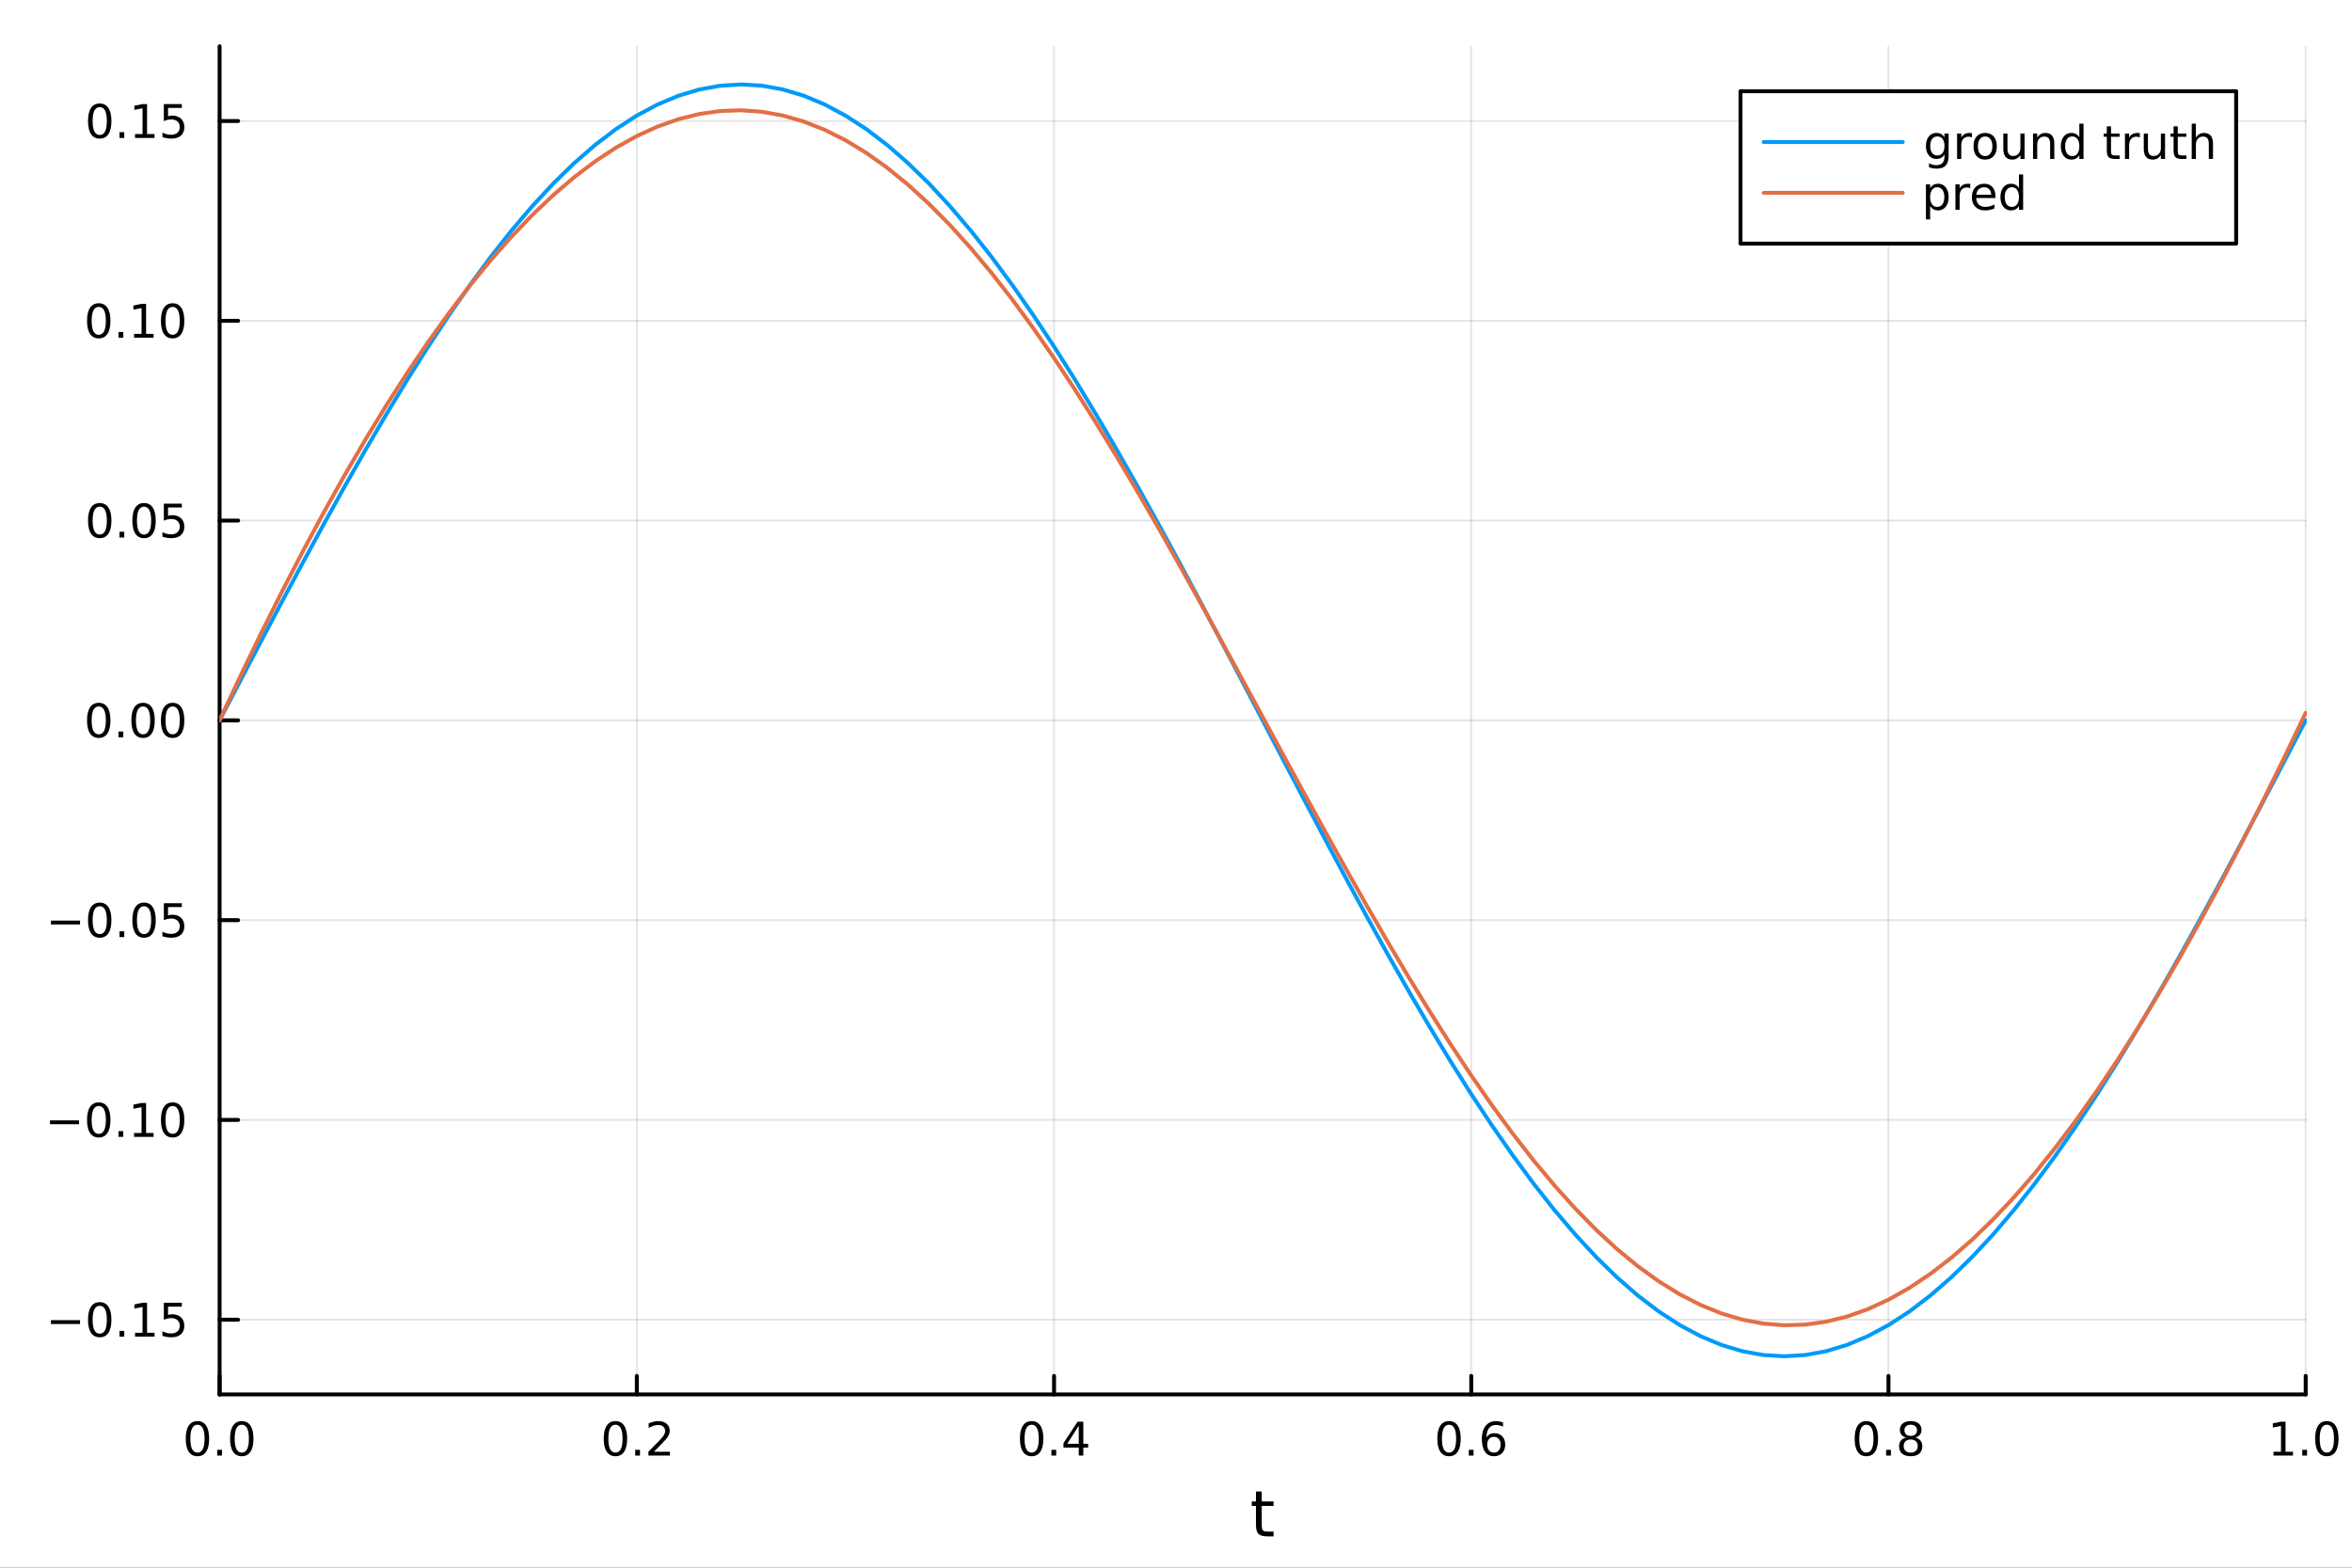 <?xml version="1.0" encoding="utf-8"?>
<svg xmlns="http://www.w3.org/2000/svg" xmlns:xlink="http://www.w3.org/1999/xlink" width="600" height="400" viewBox="0 0 2400 1600">
<rect x="0" y="0" width="2400" height="1600" fill="#333333" stroke="none"/>
<defs>
  <clipPath id="clip070">
    <rect x="0" y="0" width="2400" height="1600"/>
  </clipPath>
</defs>
<path clip-path="url(#clip070)" d="M0 1600 L2400 1600 L2400 0 L0 0  Z" fill="#ffffff" fill-rule="evenodd" fill-opacity="1"/>
<defs>
  <clipPath id="clip071">
    <rect x="480" y="0" width="1681" height="1600"/>
  </clipPath>
</defs>
<path clip-path="url(#clip070)" d="M224.098 1423.18 L2352.76 1423.18 L2352.76 47.244 L224.098 47.244  Z" fill="#ffffff" fill-rule="evenodd" fill-opacity="1"/>
<defs>
  <clipPath id="clip072">
    <rect x="224" y="47" width="2130" height="1377"/>
  </clipPath>
</defs>
<polyline clip-path="url(#clip072)" style="stroke:#000000; stroke-linecap:round; stroke-linejoin:round; stroke-width:2; stroke-opacity:0.1; fill:none" points="224.098,1423.18 224.098,47.244 "/>
<polyline clip-path="url(#clip072)" style="stroke:#000000; stroke-linecap:round; stroke-linejoin:round; stroke-width:2; stroke-opacity:0.1; fill:none" points="649.829,1423.18 649.829,47.244 "/>
<polyline clip-path="url(#clip072)" style="stroke:#000000; stroke-linecap:round; stroke-linejoin:round; stroke-width:2; stroke-opacity:0.1; fill:none" points="1075.56,1423.18 1075.56,47.244 "/>
<polyline clip-path="url(#clip072)" style="stroke:#000000; stroke-linecap:round; stroke-linejoin:round; stroke-width:2; stroke-opacity:0.1; fill:none" points="1501.29,1423.18 1501.29,47.244 "/>
<polyline clip-path="url(#clip072)" style="stroke:#000000; stroke-linecap:round; stroke-linejoin:round; stroke-width:2; stroke-opacity:0.1; fill:none" points="1927.02,1423.18 1927.02,47.244 "/>
<polyline clip-path="url(#clip072)" style="stroke:#000000; stroke-linecap:round; stroke-linejoin:round; stroke-width:2; stroke-opacity:0.1; fill:none" points="2352.76,1423.18 2352.76,47.244 "/>
<polyline clip-path="url(#clip072)" style="stroke:#000000; stroke-linecap:round; stroke-linejoin:round; stroke-width:2; stroke-opacity:0.1; fill:none" points="224.098,1346.91 2352.76,1346.91 "/>
<polyline clip-path="url(#clip072)" style="stroke:#000000; stroke-linecap:round; stroke-linejoin:round; stroke-width:2; stroke-opacity:0.1; fill:none" points="224.098,1143.01 2352.76,1143.01 "/>
<polyline clip-path="url(#clip072)" style="stroke:#000000; stroke-linecap:round; stroke-linejoin:round; stroke-width:2; stroke-opacity:0.1; fill:none" points="224.098,939.113 2352.76,939.113 "/>
<polyline clip-path="url(#clip072)" style="stroke:#000000; stroke-linecap:round; stroke-linejoin:round; stroke-width:2; stroke-opacity:0.1; fill:none" points="224.098,735.215 2352.76,735.215 "/>
<polyline clip-path="url(#clip072)" style="stroke:#000000; stroke-linecap:round; stroke-linejoin:round; stroke-width:2; stroke-opacity:0.1; fill:none" points="224.098,531.317 2352.76,531.317 "/>
<polyline clip-path="url(#clip072)" style="stroke:#000000; stroke-linecap:round; stroke-linejoin:round; stroke-width:2; stroke-opacity:0.1; fill:none" points="224.098,327.419 2352.76,327.419 "/>
<polyline clip-path="url(#clip072)" style="stroke:#000000; stroke-linecap:round; stroke-linejoin:round; stroke-width:2; stroke-opacity:0.1; fill:none" points="224.098,123.52 2352.76,123.52 "/>
<polyline clip-path="url(#clip070)" style="stroke:#000000; stroke-linecap:round; stroke-linejoin:round; stroke-width:4; stroke-opacity:1; fill:none" points="224.098,1423.18 2352.76,1423.18 "/>
<polyline clip-path="url(#clip070)" style="stroke:#000000; stroke-linecap:round; stroke-linejoin:round; stroke-width:4; stroke-opacity:1; fill:none" points="224.098,1423.18 224.098,1404.28 "/>
<polyline clip-path="url(#clip070)" style="stroke:#000000; stroke-linecap:round; stroke-linejoin:round; stroke-width:4; stroke-opacity:1; fill:none" points="649.829,1423.18 649.829,1404.28 "/>
<polyline clip-path="url(#clip070)" style="stroke:#000000; stroke-linecap:round; stroke-linejoin:round; stroke-width:4; stroke-opacity:1; fill:none" points="1075.56,1423.18 1075.56,1404.28 "/>
<polyline clip-path="url(#clip070)" style="stroke:#000000; stroke-linecap:round; stroke-linejoin:round; stroke-width:4; stroke-opacity:1; fill:none" points="1501.29,1423.18 1501.29,1404.28 "/>
<polyline clip-path="url(#clip070)" style="stroke:#000000; stroke-linecap:round; stroke-linejoin:round; stroke-width:4; stroke-opacity:1; fill:none" points="1927.02,1423.18 1927.02,1404.28 "/>
<polyline clip-path="url(#clip070)" style="stroke:#000000; stroke-linecap:round; stroke-linejoin:round; stroke-width:4; stroke-opacity:1; fill:none" points="2352.76,1423.18 2352.76,1404.28 "/>
<path clip-path="url(#clip070)" d="M201.482 1454.1 Q197.871 1454.1 196.042 1457.66 Q194.237 1461.2 194.237 1468.33 Q194.237 1475.44 196.042 1479.01 Q197.871 1482.55 201.482 1482.55 Q205.116 1482.55 206.922 1479.01 Q208.751 1475.44 208.751 1468.33 Q208.751 1461.2 206.922 1457.66 Q205.116 1454.1 201.482 1454.1 M201.482 1450.39 Q207.292 1450.39 210.348 1455 Q213.427 1459.58 213.427 1468.33 Q213.427 1477.06 210.348 1481.67 Q207.292 1486.25 201.482 1486.25 Q195.672 1486.25 192.593 1481.67 Q189.538 1477.06 189.538 1468.33 Q189.538 1459.58 192.593 1455 Q195.672 1450.39 201.482 1450.39 Z" fill="#000000" fill-rule="nonzero" fill-opacity="1" /><path clip-path="url(#clip070)" d="M221.644 1479.7 L226.528 1479.7 L226.528 1485.58 L221.644 1485.58 L221.644 1479.7 Z" fill="#000000" fill-rule="nonzero" fill-opacity="1" /><path clip-path="url(#clip070)" d="M246.713 1454.1 Q243.102 1454.1 241.274 1457.66 Q239.468 1461.2 239.468 1468.33 Q239.468 1475.44 241.274 1479.01 Q243.102 1482.55 246.713 1482.55 Q250.348 1482.55 252.153 1479.01 Q253.982 1475.44 253.982 1468.33 Q253.982 1461.2 252.153 1457.66 Q250.348 1454.1 246.713 1454.1 M246.713 1450.39 Q252.524 1450.39 255.579 1455 Q258.658 1459.58 258.658 1468.33 Q258.658 1477.06 255.579 1481.67 Q252.524 1486.25 246.713 1486.25 Q240.903 1486.25 237.825 1481.67 Q234.769 1477.06 234.769 1468.33 Q234.769 1459.58 237.825 1455 Q240.903 1450.39 246.713 1450.39 Z" fill="#000000" fill-rule="nonzero" fill-opacity="1" /><path clip-path="url(#clip070)" d="M628.012 1454.1 Q624.401 1454.1 622.573 1457.66 Q620.767 1461.2 620.767 1468.33 Q620.767 1475.44 622.573 1479.01 Q624.401 1482.55 628.012 1482.55 Q631.647 1482.55 633.452 1479.01 Q635.281 1475.44 635.281 1468.33 Q635.281 1461.2 633.452 1457.66 Q631.647 1454.1 628.012 1454.1 M628.012 1450.39 Q633.823 1450.39 636.878 1455 Q639.957 1459.58 639.957 1468.33 Q639.957 1477.06 636.878 1481.67 Q633.823 1486.25 628.012 1486.25 Q622.202 1486.25 619.124 1481.67 Q616.068 1477.06 616.068 1468.33 Q616.068 1459.58 619.124 1455 Q622.202 1450.39 628.012 1450.39 Z" fill="#000000" fill-rule="nonzero" fill-opacity="1" /><path clip-path="url(#clip070)" d="M648.174 1479.7 L653.059 1479.7 L653.059 1485.58 L648.174 1485.58 L648.174 1479.7 Z" fill="#000000" fill-rule="nonzero" fill-opacity="1" /><path clip-path="url(#clip070)" d="M667.272 1481.64 L683.591 1481.64 L683.591 1485.58 L661.647 1485.58 L661.647 1481.64 Q664.309 1478.89 668.892 1474.26 Q673.498 1469.61 674.679 1468.27 Q676.924 1465.74 677.804 1464.01 Q678.707 1462.25 678.707 1460.56 Q678.707 1457.8 676.762 1456.07 Q674.841 1454.33 671.739 1454.33 Q669.54 1454.33 667.086 1455.09 Q664.656 1455.86 661.878 1457.41 L661.878 1452.69 Q664.702 1451.55 667.156 1450.97 Q669.609 1450.39 671.646 1450.39 Q677.017 1450.39 680.211 1453.08 Q683.406 1455.77 683.406 1460.26 Q683.406 1462.39 682.596 1464.31 Q681.808 1466.2 679.702 1468.8 Q679.123 1469.47 676.021 1472.69 Q672.92 1475.88 667.272 1481.64 Z" fill="#000000" fill-rule="nonzero" fill-opacity="1" /><path clip-path="url(#clip070)" d="M1052.7 1454.1 Q1049.09 1454.1 1047.26 1457.66 Q1045.46 1461.2 1045.46 1468.33 Q1045.46 1475.44 1047.26 1479.01 Q1049.09 1482.55 1052.7 1482.55 Q1056.34 1482.55 1058.14 1479.01 Q1059.97 1475.44 1059.97 1468.33 Q1059.97 1461.2 1058.14 1457.66 Q1056.34 1454.1 1052.7 1454.1 M1052.7 1450.39 Q1058.51 1450.39 1061.57 1455 Q1064.65 1459.58 1064.65 1468.33 Q1064.65 1477.06 1061.57 1481.67 Q1058.51 1486.25 1052.7 1486.25 Q1046.89 1486.25 1043.81 1481.67 Q1040.76 1477.06 1040.76 1468.33 Q1040.76 1459.58 1043.81 1455 Q1046.89 1450.39 1052.7 1450.39 Z" fill="#000000" fill-rule="nonzero" fill-opacity="1" /><path clip-path="url(#clip070)" d="M1072.86 1479.7 L1077.75 1479.7 L1077.75 1485.58 L1072.86 1485.58 L1072.86 1479.7 Z" fill="#000000" fill-rule="nonzero" fill-opacity="1" /><path clip-path="url(#clip070)" d="M1100.78 1455.09 L1088.98 1473.54 L1100.78 1473.54 L1100.78 1455.09 M1099.55 1451.02 L1105.43 1451.02 L1105.43 1473.54 L1110.36 1473.54 L1110.36 1477.43 L1105.43 1477.43 L1105.43 1485.58 L1100.78 1485.58 L1100.78 1477.43 L1085.18 1477.43 L1085.18 1472.92 L1099.55 1451.02 Z" fill="#000000" fill-rule="nonzero" fill-opacity="1" /><path clip-path="url(#clip070)" d="M1478.6 1454.1 Q1474.98 1454.1 1473.16 1457.66 Q1471.35 1461.2 1471.35 1468.33 Q1471.35 1475.44 1473.16 1479.01 Q1474.98 1482.55 1478.6 1482.55 Q1482.23 1482.55 1484.04 1479.01 Q1485.86 1475.44 1485.86 1468.33 Q1485.86 1461.2 1484.04 1457.66 Q1482.23 1454.1 1478.6 1454.1 M1478.6 1450.39 Q1484.41 1450.39 1487.46 1455 Q1490.54 1459.58 1490.54 1468.33 Q1490.54 1477.06 1487.46 1481.67 Q1484.41 1486.25 1478.6 1486.25 Q1472.79 1486.25 1469.71 1481.67 Q1466.65 1477.06 1466.65 1468.33 Q1466.65 1459.58 1469.71 1455 Q1472.79 1450.39 1478.6 1450.39 Z" fill="#000000" fill-rule="nonzero" fill-opacity="1" /><path clip-path="url(#clip070)" d="M1498.76 1479.7 L1503.64 1479.7 L1503.64 1485.58 L1498.76 1485.58 L1498.76 1479.7 Z" fill="#000000" fill-rule="nonzero" fill-opacity="1" /><path clip-path="url(#clip070)" d="M1524.41 1466.44 Q1521.26 1466.44 1519.41 1468.59 Q1517.58 1470.74 1517.58 1474.49 Q1517.58 1478.22 1519.41 1480.39 Q1521.26 1482.55 1524.41 1482.55 Q1527.55 1482.55 1529.38 1480.39 Q1531.23 1478.22 1531.23 1474.49 Q1531.23 1470.74 1529.38 1468.59 Q1527.55 1466.44 1524.41 1466.44 M1533.69 1451.78 L1533.69 1456.04 Q1531.93 1455.21 1530.12 1454.77 Q1528.34 1454.33 1526.58 1454.33 Q1521.95 1454.33 1519.5 1457.45 Q1517.07 1460.58 1516.72 1466.9 Q1518.09 1464.89 1520.15 1463.82 Q1522.21 1462.73 1524.68 1462.73 Q1529.89 1462.73 1532.9 1465.9 Q1535.93 1469.05 1535.93 1474.49 Q1535.93 1479.82 1532.79 1483.03 Q1529.64 1486.25 1524.41 1486.25 Q1518.41 1486.25 1515.24 1481.67 Q1512.07 1477.06 1512.07 1468.33 Q1512.07 1460.14 1515.96 1455.28 Q1519.85 1450.39 1526.4 1450.39 Q1528.16 1450.39 1529.94 1450.74 Q1531.74 1451.09 1533.69 1451.78 Z" fill="#000000" fill-rule="nonzero" fill-opacity="1" /><path clip-path="url(#clip070)" d="M1904.45 1454.1 Q1900.84 1454.1 1899.02 1457.66 Q1897.21 1461.2 1897.21 1468.33 Q1897.21 1475.44 1899.02 1479.01 Q1900.84 1482.55 1904.45 1482.55 Q1908.09 1482.55 1909.89 1479.01 Q1911.72 1475.44 1911.72 1468.33 Q1911.72 1461.2 1909.89 1457.66 Q1908.09 1454.1 1904.45 1454.1 M1904.45 1450.39 Q1910.27 1450.39 1913.32 1455 Q1916.4 1459.58 1916.4 1468.33 Q1916.4 1477.06 1913.32 1481.67 Q1910.27 1486.25 1904.45 1486.25 Q1898.64 1486.25 1895.57 1481.67 Q1892.51 1477.06 1892.51 1468.33 Q1892.51 1459.58 1895.57 1455 Q1898.64 1450.39 1904.45 1450.39 Z" fill="#000000" fill-rule="nonzero" fill-opacity="1" /><path clip-path="url(#clip070)" d="M1924.62 1479.7 L1929.5 1479.7 L1929.5 1485.58 L1924.62 1485.58 L1924.62 1479.7 Z" fill="#000000" fill-rule="nonzero" fill-opacity="1" /><path clip-path="url(#clip070)" d="M1949.69 1469.17 Q1946.35 1469.17 1944.43 1470.95 Q1942.53 1472.73 1942.53 1475.86 Q1942.53 1478.98 1944.43 1480.77 Q1946.35 1482.55 1949.69 1482.55 Q1953.02 1482.55 1954.94 1480.77 Q1956.86 1478.96 1956.86 1475.86 Q1956.86 1472.73 1954.94 1470.95 Q1953.04 1469.17 1949.69 1469.17 M1945.01 1467.18 Q1942 1466.44 1940.31 1464.38 Q1938.64 1462.32 1938.64 1459.35 Q1938.64 1455.21 1941.58 1452.8 Q1944.55 1450.39 1949.69 1450.39 Q1954.85 1450.39 1957.79 1452.8 Q1960.73 1455.21 1960.73 1459.35 Q1960.73 1462.32 1959.04 1464.38 Q1957.37 1466.44 1954.39 1467.18 Q1957.76 1467.96 1959.64 1470.26 Q1961.54 1472.55 1961.54 1475.86 Q1961.54 1480.88 1958.46 1483.57 Q1955.4 1486.25 1949.69 1486.25 Q1943.97 1486.25 1940.89 1483.57 Q1937.83 1480.88 1937.83 1475.86 Q1937.83 1472.55 1939.73 1470.26 Q1941.63 1467.96 1945.01 1467.18 M1943.3 1459.79 Q1943.3 1462.48 1944.96 1463.98 Q1946.65 1465.49 1949.69 1465.49 Q1952.7 1465.49 1954.39 1463.98 Q1956.1 1462.48 1956.1 1459.79 Q1956.1 1457.11 1954.39 1455.6 Q1952.7 1454.1 1949.69 1454.1 Q1946.65 1454.1 1944.96 1455.6 Q1943.3 1457.11 1943.3 1459.79 Z" fill="#000000" fill-rule="nonzero" fill-opacity="1" /><path clip-path="url(#clip070)" d="M2319.91 1481.64 L2327.55 1481.64 L2327.55 1455.28 L2319.24 1456.95 L2319.24 1452.69 L2327.5 1451.02 L2332.18 1451.02 L2332.18 1481.64 L2339.82 1481.64 L2339.82 1485.58 L2319.91 1485.58 L2319.91 1481.64 Z" fill="#000000" fill-rule="nonzero" fill-opacity="1" /><path clip-path="url(#clip070)" d="M2349.26 1479.7 L2354.14 1479.7 L2354.14 1485.58 L2349.26 1485.58 L2349.26 1479.7 Z" fill="#000000" fill-rule="nonzero" fill-opacity="1" /><path clip-path="url(#clip070)" d="M2374.33 1454.1 Q2370.72 1454.1 2368.89 1457.66 Q2367.08 1461.2 2367.08 1468.33 Q2367.08 1475.44 2368.89 1479.01 Q2370.72 1482.55 2374.33 1482.55 Q2377.96 1482.55 2379.77 1479.01 Q2381.6 1475.44 2381.6 1468.33 Q2381.6 1461.2 2379.77 1457.66 Q2377.96 1454.1 2374.33 1454.1 M2374.33 1450.39 Q2380.14 1450.39 2383.2 1455 Q2386.27 1459.58 2386.27 1468.33 Q2386.27 1477.06 2383.2 1481.67 Q2380.14 1486.25 2374.33 1486.25 Q2368.52 1486.25 2365.44 1481.67 Q2362.39 1477.06 2362.39 1468.33 Q2362.39 1459.58 2365.44 1455 Q2368.52 1450.39 2374.33 1450.39 Z" fill="#000000" fill-rule="nonzero" fill-opacity="1" /><path clip-path="url(#clip070)" d="M1287.49 1522.27 L1287.49 1532.4 L1299.55 1532.4 L1299.55 1536.95 L1287.49 1536.95 L1287.49 1556.3 Q1287.49 1560.66 1288.67 1561.9 Q1289.88 1563.14 1293.54 1563.14 L1299.55 1563.14 L1299.55 1568.04 L1293.54 1568.04 Q1286.76 1568.04 1284.18 1565.53 Q1281.6 1562.98 1281.6 1556.3 L1281.6 1536.95 L1277.3 1536.95 L1277.3 1532.4 L1281.6 1532.4 L1281.6 1522.27 L1287.49 1522.27 Z" fill="#000000" fill-rule="nonzero" fill-opacity="1" /><polyline clip-path="url(#clip070)" style="stroke:#000000; stroke-linecap:round; stroke-linejoin:round; stroke-width:4; stroke-opacity:1; fill:none" points="224.098,1423.18 224.098,47.244 "/>
<polyline clip-path="url(#clip070)" style="stroke:#000000; stroke-linecap:round; stroke-linejoin:round; stroke-width:4; stroke-opacity:1; fill:none" points="224.098,1346.91 242.996,1346.91 "/>
<polyline clip-path="url(#clip070)" style="stroke:#000000; stroke-linecap:round; stroke-linejoin:round; stroke-width:4; stroke-opacity:1; fill:none" points="224.098,1143.01 242.996,1143.01 "/>
<polyline clip-path="url(#clip070)" style="stroke:#000000; stroke-linecap:round; stroke-linejoin:round; stroke-width:4; stroke-opacity:1; fill:none" points="224.098,939.113 242.996,939.113 "/>
<polyline clip-path="url(#clip070)" style="stroke:#000000; stroke-linecap:round; stroke-linejoin:round; stroke-width:4; stroke-opacity:1; fill:none" points="224.098,735.215 242.996,735.215 "/>
<polyline clip-path="url(#clip070)" style="stroke:#000000; stroke-linecap:round; stroke-linejoin:round; stroke-width:4; stroke-opacity:1; fill:none" points="224.098,531.317 242.996,531.317 "/>
<polyline clip-path="url(#clip070)" style="stroke:#000000; stroke-linecap:round; stroke-linejoin:round; stroke-width:4; stroke-opacity:1; fill:none" points="224.098,327.419 242.996,327.419 "/>
<polyline clip-path="url(#clip070)" style="stroke:#000000; stroke-linecap:round; stroke-linejoin:round; stroke-width:4; stroke-opacity:1; fill:none" points="224.098,123.52 242.996,123.52 "/>
<path clip-path="url(#clip070)" d="M51.987 1347.36 L81.663 1347.36 L81.663 1351.3 L51.987 1351.3 L51.987 1347.36 Z" fill="#000000" fill-rule="nonzero" fill-opacity="1" /><path clip-path="url(#clip070)" d="M101.756 1332.71 Q98.145 1332.71 96.316 1336.27 Q94.51 1339.81 94.51 1346.94 Q94.51 1354.05 96.316 1357.62 Q98.145 1361.16 101.756 1361.16 Q105.39 1361.16 107.196 1357.62 Q109.024 1354.05 109.024 1346.94 Q109.024 1339.81 107.196 1336.27 Q105.39 1332.71 101.756 1332.71 M101.756 1329 Q107.566 1329 110.621 1333.61 Q113.7 1338.19 113.7 1346.94 Q113.7 1355.67 110.621 1360.28 Q107.566 1364.86 101.756 1364.86 Q95.946 1364.86 92.867 1360.28 Q89.811 1355.67 89.811 1346.94 Q89.811 1338.19 92.867 1333.61 Q95.946 1329 101.756 1329 Z" fill="#000000" fill-rule="nonzero" fill-opacity="1" /><path clip-path="url(#clip070)" d="M121.918 1358.31 L126.802 1358.31 L126.802 1364.19 L121.918 1364.19 L121.918 1358.31 Z" fill="#000000" fill-rule="nonzero" fill-opacity="1" /><path clip-path="url(#clip070)" d="M137.797 1360.25 L145.436 1360.25 L145.436 1333.89 L137.126 1335.56 L137.126 1331.3 L145.39 1329.63 L150.066 1329.63 L150.066 1360.25 L157.705 1360.25 L157.705 1364.19 L137.797 1364.19 L137.797 1360.25 Z" fill="#000000" fill-rule="nonzero" fill-opacity="1" /><path clip-path="url(#clip070)" d="M167.195 1329.63 L185.552 1329.63 L185.552 1333.56 L171.478 1333.56 L171.478 1342.04 Q172.496 1341.69 173.515 1341.53 Q174.533 1341.34 175.552 1341.34 Q181.339 1341.34 184.718 1344.51 Q188.098 1347.69 188.098 1353.1 Q188.098 1358.68 184.626 1361.78 Q181.153 1364.86 174.834 1364.86 Q172.658 1364.86 170.39 1364.49 Q168.144 1364.12 165.737 1363.38 L165.737 1358.68 Q167.82 1359.81 170.042 1360.37 Q172.265 1360.93 174.741 1360.93 Q178.746 1360.93 181.084 1358.82 Q183.422 1356.71 183.422 1353.1 Q183.422 1349.49 181.084 1347.38 Q178.746 1345.28 174.741 1345.28 Q172.866 1345.28 170.991 1345.69 Q169.14 1346.11 167.195 1346.99 L167.195 1329.63 Z" fill="#000000" fill-rule="nonzero" fill-opacity="1" /><path clip-path="url(#clip070)" d="M50.992 1143.46 L80.668 1143.46 L80.668 1147.4 L50.992 1147.4 L50.992 1143.46 Z" fill="#000000" fill-rule="nonzero" fill-opacity="1" /><path clip-path="url(#clip070)" d="M100.76 1128.81 Q97.149 1128.81 95.321 1132.37 Q93.515 1135.92 93.515 1143.05 Q93.515 1150.15 95.321 1153.72 Q97.149 1157.26 100.76 1157.26 Q104.395 1157.26 106.2 1153.72 Q108.029 1150.15 108.029 1143.05 Q108.029 1135.92 106.2 1132.37 Q104.395 1128.81 100.76 1128.81 M100.76 1125.11 Q106.571 1125.11 109.626 1129.71 Q112.705 1134.3 112.705 1143.05 Q112.705 1151.77 109.626 1156.38 Q106.571 1160.96 100.76 1160.96 Q94.95 1160.96 91.871 1156.38 Q88.816 1151.77 88.816 1143.05 Q88.816 1134.3 91.871 1129.71 Q94.95 1125.11 100.76 1125.11 Z" fill="#000000" fill-rule="nonzero" fill-opacity="1" /><path clip-path="url(#clip070)" d="M120.922 1154.41 L125.807 1154.41 L125.807 1160.29 L120.922 1160.29 L120.922 1154.41 Z" fill="#000000" fill-rule="nonzero" fill-opacity="1" /><path clip-path="url(#clip070)" d="M136.802 1156.36 L144.441 1156.36 L144.441 1129.99 L136.131 1131.66 L136.131 1127.4 L144.394 1125.73 L149.07 1125.73 L149.07 1156.36 L156.709 1156.36 L156.709 1160.29 L136.802 1160.29 L136.802 1156.36 Z" fill="#000000" fill-rule="nonzero" fill-opacity="1" /><path clip-path="url(#clip070)" d="M176.153 1128.81 Q172.542 1128.81 170.714 1132.37 Q168.908 1135.92 168.908 1143.05 Q168.908 1150.15 170.714 1153.72 Q172.542 1157.26 176.153 1157.26 Q179.788 1157.26 181.593 1153.72 Q183.422 1150.15 183.422 1143.05 Q183.422 1135.92 181.593 1132.37 Q179.788 1128.81 176.153 1128.81 M176.153 1125.11 Q181.964 1125.11 185.019 1129.71 Q188.098 1134.3 188.098 1143.05 Q188.098 1151.77 185.019 1156.38 Q181.964 1160.96 176.153 1160.96 Q170.343 1160.96 167.265 1156.38 Q164.209 1151.77 164.209 1143.05 Q164.209 1134.3 167.265 1129.71 Q170.343 1125.11 176.153 1125.11 Z" fill="#000000" fill-rule="nonzero" fill-opacity="1" /><path clip-path="url(#clip070)" d="M51.987 939.565 L81.663 939.565 L81.663 943.5 L51.987 943.5 L51.987 939.565 Z" fill="#000000" fill-rule="nonzero" fill-opacity="1" /><path clip-path="url(#clip070)" d="M101.756 924.912 Q98.145 924.912 96.316 928.477 Q94.51 932.018 94.51 939.148 Q94.51 946.254 96.316 949.819 Q98.145 953.361 101.756 953.361 Q105.39 953.361 107.196 949.819 Q109.024 946.254 109.024 939.148 Q109.024 932.018 107.196 928.477 Q105.39 924.912 101.756 924.912 M101.756 921.208 Q107.566 921.208 110.621 925.815 Q113.7 930.398 113.7 939.148 Q113.7 947.875 110.621 952.481 Q107.566 957.065 101.756 957.065 Q95.946 957.065 92.867 952.481 Q89.811 947.875 89.811 939.148 Q89.811 930.398 92.867 925.815 Q95.946 921.208 101.756 921.208 Z" fill="#000000" fill-rule="nonzero" fill-opacity="1" /><path clip-path="url(#clip070)" d="M121.918 950.514 L126.802 950.514 L126.802 956.393 L121.918 956.393 L121.918 950.514 Z" fill="#000000" fill-rule="nonzero" fill-opacity="1" /><path clip-path="url(#clip070)" d="M146.987 924.912 Q143.376 924.912 141.547 928.477 Q139.742 932.018 139.742 939.148 Q139.742 946.254 141.547 949.819 Q143.376 953.361 146.987 953.361 Q150.621 953.361 152.427 949.819 Q154.255 946.254 154.255 939.148 Q154.255 932.018 152.427 928.477 Q150.621 924.912 146.987 924.912 M146.987 921.208 Q152.797 921.208 155.853 925.815 Q158.931 930.398 158.931 939.148 Q158.931 947.875 155.853 952.481 Q152.797 957.065 146.987 957.065 Q141.177 957.065 138.098 952.481 Q135.043 947.875 135.043 939.148 Q135.043 930.398 138.098 925.815 Q141.177 921.208 146.987 921.208 Z" fill="#000000" fill-rule="nonzero" fill-opacity="1" /><path clip-path="url(#clip070)" d="M167.195 921.833 L185.552 921.833 L185.552 925.768 L171.478 925.768 L171.478 934.241 Q172.496 933.893 173.515 933.731 Q174.533 933.546 175.552 933.546 Q181.339 933.546 184.718 936.717 Q188.098 939.889 188.098 945.305 Q188.098 950.884 184.626 953.986 Q181.153 957.065 174.834 957.065 Q172.658 957.065 170.39 956.694 Q168.144 956.324 165.737 955.583 L165.737 950.884 Q167.82 952.018 170.042 952.574 Q172.265 953.129 174.741 953.129 Q178.746 953.129 181.084 951.023 Q183.422 948.916 183.422 945.305 Q183.422 941.694 181.084 939.588 Q178.746 937.481 174.741 937.481 Q172.866 937.481 170.991 937.898 Q169.14 938.315 167.195 939.194 L167.195 921.833 Z" fill="#000000" fill-rule="nonzero" fill-opacity="1" /><path clip-path="url(#clip070)" d="M100.76 721.014 Q97.149 721.014 95.321 724.578 Q93.515 728.12 93.515 735.25 Q93.515 742.356 95.321 745.921 Q97.149 749.463 100.76 749.463 Q104.395 749.463 106.2 745.921 Q108.029 742.356 108.029 735.25 Q108.029 728.12 106.2 724.578 Q104.395 721.014 100.76 721.014 M100.76 717.31 Q106.571 717.31 109.626 721.916 Q112.705 726.5 112.705 735.25 Q112.705 743.977 109.626 748.583 Q106.571 753.166 100.76 753.166 Q94.95 753.166 91.871 748.583 Q88.816 743.977 88.816 735.25 Q88.816 726.5 91.871 721.916 Q94.95 717.31 100.76 717.31 Z" fill="#000000" fill-rule="nonzero" fill-opacity="1" /><path clip-path="url(#clip070)" d="M120.922 746.615 L125.807 746.615 L125.807 752.495 L120.922 752.495 L120.922 746.615 Z" fill="#000000" fill-rule="nonzero" fill-opacity="1" /><path clip-path="url(#clip070)" d="M145.992 721.014 Q142.381 721.014 140.552 724.578 Q138.746 728.12 138.746 735.25 Q138.746 742.356 140.552 745.921 Q142.381 749.463 145.992 749.463 Q149.626 749.463 151.431 745.921 Q153.26 742.356 153.26 735.25 Q153.26 728.12 151.431 724.578 Q149.626 721.014 145.992 721.014 M145.992 717.31 Q151.802 717.31 154.857 721.916 Q157.936 726.5 157.936 735.25 Q157.936 743.977 154.857 748.583 Q151.802 753.166 145.992 753.166 Q140.181 753.166 137.103 748.583 Q134.047 743.977 134.047 735.25 Q134.047 726.5 137.103 721.916 Q140.181 717.31 145.992 717.31 Z" fill="#000000" fill-rule="nonzero" fill-opacity="1" /><path clip-path="url(#clip070)" d="M176.153 721.014 Q172.542 721.014 170.714 724.578 Q168.908 728.12 168.908 735.25 Q168.908 742.356 170.714 745.921 Q172.542 749.463 176.153 749.463 Q179.788 749.463 181.593 745.921 Q183.422 742.356 183.422 735.25 Q183.422 728.12 181.593 724.578 Q179.788 721.014 176.153 721.014 M176.153 717.31 Q181.964 717.31 185.019 721.916 Q188.098 726.5 188.098 735.25 Q188.098 743.977 185.019 748.583 Q181.964 753.166 176.153 753.166 Q170.343 753.166 167.265 748.583 Q164.209 743.977 164.209 735.25 Q164.209 726.5 167.265 721.916 Q170.343 717.31 176.153 717.31 Z" fill="#000000" fill-rule="nonzero" fill-opacity="1" /><path clip-path="url(#clip070)" d="M101.756 517.115 Q98.145 517.115 96.316 520.68 Q94.51 524.222 94.51 531.352 Q94.51 538.458 96.316 542.023 Q98.145 545.564 101.756 545.564 Q105.39 545.564 107.196 542.023 Q109.024 538.458 109.024 531.352 Q109.024 524.222 107.196 520.68 Q105.39 517.115 101.756 517.115 M101.756 513.412 Q107.566 513.412 110.621 518.018 Q113.7 522.602 113.7 531.352 Q113.7 540.078 110.621 544.685 Q107.566 549.268 101.756 549.268 Q95.946 549.268 92.867 544.685 Q89.811 540.078 89.811 531.352 Q89.811 522.602 92.867 518.018 Q95.946 513.412 101.756 513.412 Z" fill="#000000" fill-rule="nonzero" fill-opacity="1" /><path clip-path="url(#clip070)" d="M121.918 542.717 L126.802 542.717 L126.802 548.597 L121.918 548.597 L121.918 542.717 Z" fill="#000000" fill-rule="nonzero" fill-opacity="1" /><path clip-path="url(#clip070)" d="M146.987 517.115 Q143.376 517.115 141.547 520.68 Q139.742 524.222 139.742 531.352 Q139.742 538.458 141.547 542.023 Q143.376 545.564 146.987 545.564 Q150.621 545.564 152.427 542.023 Q154.255 538.458 154.255 531.352 Q154.255 524.222 152.427 520.68 Q150.621 517.115 146.987 517.115 M146.987 513.412 Q152.797 513.412 155.853 518.018 Q158.931 522.602 158.931 531.352 Q158.931 540.078 155.853 544.685 Q152.797 549.268 146.987 549.268 Q141.177 549.268 138.098 544.685 Q135.043 540.078 135.043 531.352 Q135.043 522.602 138.098 518.018 Q141.177 513.412 146.987 513.412 Z" fill="#000000" fill-rule="nonzero" fill-opacity="1" /><path clip-path="url(#clip070)" d="M167.195 514.037 L185.552 514.037 L185.552 517.972 L171.478 517.972 L171.478 526.444 Q172.496 526.097 173.515 525.935 Q174.533 525.75 175.552 525.75 Q181.339 525.75 184.718 528.921 Q188.098 532.092 188.098 537.509 Q188.098 543.088 184.626 546.189 Q181.153 549.268 174.834 549.268 Q172.658 549.268 170.39 548.898 Q168.144 548.527 165.737 547.787 L165.737 543.088 Q167.82 544.222 170.042 544.777 Q172.265 545.333 174.741 545.333 Q178.746 545.333 181.084 543.226 Q183.422 541.12 183.422 537.509 Q183.422 533.898 181.084 531.791 Q178.746 529.685 174.741 529.685 Q172.866 529.685 170.991 530.102 Q169.14 530.518 167.195 531.398 L167.195 514.037 Z" fill="#000000" fill-rule="nonzero" fill-opacity="1" /><path clip-path="url(#clip070)" d="M100.76 313.217 Q97.149 313.217 95.321 316.782 Q93.515 320.324 93.515 327.453 Q93.515 334.56 95.321 338.125 Q97.149 341.666 100.76 341.666 Q104.395 341.666 106.2 338.125 Q108.029 334.56 108.029 327.453 Q108.029 320.324 106.2 316.782 Q104.395 313.217 100.76 313.217 M100.76 309.514 Q106.571 309.514 109.626 314.12 Q112.705 318.703 112.705 327.453 Q112.705 336.18 109.626 340.787 Q106.571 345.37 100.76 345.37 Q94.95 345.37 91.871 340.787 Q88.816 336.18 88.816 327.453 Q88.816 318.703 91.871 314.12 Q94.95 309.514 100.76 309.514 Z" fill="#000000" fill-rule="nonzero" fill-opacity="1" /><path clip-path="url(#clip070)" d="M120.922 338.819 L125.807 338.819 L125.807 344.699 L120.922 344.699 L120.922 338.819 Z" fill="#000000" fill-rule="nonzero" fill-opacity="1" /><path clip-path="url(#clip070)" d="M136.802 340.763 L144.441 340.763 L144.441 314.398 L136.131 316.064 L136.131 311.805 L144.394 310.139 L149.07 310.139 L149.07 340.763 L156.709 340.763 L156.709 344.699 L136.802 344.699 L136.802 340.763 Z" fill="#000000" fill-rule="nonzero" fill-opacity="1" /><path clip-path="url(#clip070)" d="M176.153 313.217 Q172.542 313.217 170.714 316.782 Q168.908 320.324 168.908 327.453 Q168.908 334.56 170.714 338.125 Q172.542 341.666 176.153 341.666 Q179.788 341.666 181.593 338.125 Q183.422 334.56 183.422 327.453 Q183.422 320.324 181.593 316.782 Q179.788 313.217 176.153 313.217 M176.153 309.514 Q181.964 309.514 185.019 314.12 Q188.098 318.703 188.098 327.453 Q188.098 336.18 185.019 340.787 Q181.964 345.37 176.153 345.37 Q170.343 345.37 167.265 340.787 Q164.209 336.18 164.209 327.453 Q164.209 318.703 167.265 314.12 Q170.343 309.514 176.153 309.514 Z" fill="#000000" fill-rule="nonzero" fill-opacity="1" /><path clip-path="url(#clip070)" d="M101.756 109.319 Q98.145 109.319 96.316 112.884 Q94.51 116.425 94.51 123.555 Q94.51 130.662 96.316 134.226 Q98.145 137.768 101.756 137.768 Q105.39 137.768 107.196 134.226 Q109.024 130.662 109.024 123.555 Q109.024 116.425 107.196 112.884 Q105.39 109.319 101.756 109.319 M101.756 105.615 Q107.566 105.615 110.621 110.222 Q113.7 114.805 113.7 123.555 Q113.7 132.282 110.621 136.888 Q107.566 141.472 101.756 141.472 Q95.946 141.472 92.867 136.888 Q89.811 132.282 89.811 123.555 Q89.811 114.805 92.867 110.222 Q95.946 105.615 101.756 105.615 Z" fill="#000000" fill-rule="nonzero" fill-opacity="1" /><path clip-path="url(#clip070)" d="M121.918 134.921 L126.802 134.921 L126.802 140.8 L121.918 140.8 L121.918 134.921 Z" fill="#000000" fill-rule="nonzero" fill-opacity="1" /><path clip-path="url(#clip070)" d="M137.797 136.865 L145.436 136.865 L145.436 110.5 L137.126 112.166 L137.126 107.907 L145.39 106.24 L150.066 106.24 L150.066 136.865 L157.705 136.865 L157.705 140.8 L137.797 140.8 L137.797 136.865 Z" fill="#000000" fill-rule="nonzero" fill-opacity="1" /><path clip-path="url(#clip070)" d="M167.195 106.24 L185.552 106.24 L185.552 110.176 L171.478 110.176 L171.478 118.648 Q172.496 118.3 173.515 118.138 Q174.533 117.953 175.552 117.953 Q181.339 117.953 184.718 121.125 Q188.098 124.296 188.098 129.712 Q188.098 135.291 184.626 138.393 Q181.153 141.472 174.834 141.472 Q172.658 141.472 170.39 141.101 Q168.144 140.731 165.737 139.99 L165.737 135.291 Q167.82 136.425 170.042 136.981 Q172.265 137.536 174.741 137.536 Q178.746 137.536 181.084 135.43 Q183.422 133.324 183.422 129.712 Q183.422 126.101 181.084 123.995 Q178.746 121.888 174.741 121.888 Q172.866 121.888 170.991 122.305 Q169.14 122.722 167.195 123.601 L167.195 106.24 Z" fill="#000000" fill-rule="nonzero" fill-opacity="1" /><polyline clip-path="url(#clip072)" style="stroke:#009af9; stroke-linecap:round; stroke-linejoin:round; stroke-width:4; stroke-opacity:1; fill:none" points="224.098,735.215 245.384,694.462 266.671,653.87 287.958,613.599 309.244,573.808 330.531,534.654 351.817,496.291 373.104,458.872 394.391,422.543 415.677,387.449 436.964,353.726 458.25,321.509 479.537,290.924 500.823,262.092 522.11,235.129 543.397,210.14 564.683,187.223 585.97,166.468 607.256,147.957 628.543,131.764 649.829,117.952 671.116,106.577 692.403,97.682 713.689,91.303 734.976,87.466 756.262,86.186 777.549,87.466 798.836,91.304 820.122,97.682 841.409,106.577 862.695,117.952 883.982,131.767 905.268,147.972 926.555,166.497 947.842,187.263 969.128,210.185 990.415,235.172 1011.7,262.125 1032.99,290.94 1054.27,321.506 1075.56,353.705 1096.85,387.412 1118.13,422.499 1139.42,458.828 1160.71,496.255 1181.99,534.631 1203.28,573.799 1224.57,613.597 1245.85,653.873 1267.14,694.474 1288.43,735.233 1309.71,775.988 1331,816.576 1352.29,856.84 1373.57,896.621 1394.86,935.766 1416.15,974.122 1437.43,1011.54 1458.72,1047.87 1480.01,1082.97 1501.29,1116.7 1522.58,1148.92 1543.87,1179.51 1565.15,1208.36 1586.44,1235.33 1607.73,1260.32 1629.01,1283.23 1650.3,1303.98 1671.59,1322.49 1692.87,1338.67 1714.16,1352.47 1735.45,1363.84 1756.73,1372.73 1778.02,1379.11 1799.3,1382.95 1820.59,1384.24 1841.88,1382.96 1863.16,1379.12 1884.45,1372.72 1905.74,1363.79 1927.02,1352.39 1948.31,1338.56 1969.6,1322.36 1990.88,1303.85 2012.17,1283.11 2033.46,1260.23 2054.74,1235.27 2076.03,1208.35 2097.32,1179.56 2118.6,1149.01 2139.89,1116.82 2161.18,1083.11 2182.46,1048.02 2203.75,1011.67 2225.04,974.228 2246.32,935.832 2267.61,896.646 2288.9,856.838 2310.18,816.567 2331.47,775.975 2352.76,735.222 "/>
<polyline clip-path="url(#clip072)" style="stroke:#e26f46; stroke-linecap:round; stroke-linejoin:round; stroke-width:4; stroke-opacity:1; fill:none" points="224.098,735.215 245.384,689.859 266.671,645.893 287.958,603.355 309.244,562.283 330.531,522.719 351.817,484.702 373.104,448.274 394.391,413.476 415.677,380.353 436.964,348.945 458.25,319.298 479.537,291.454 500.823,265.458 522.11,241.354 543.397,219.184 564.683,198.992 585.97,180.82 607.256,164.707 628.543,150.694 649.829,138.818 671.116,129.111 692.403,121.607 713.689,116.331 734.976,113.309 756.262,112.558 777.549,114.092 798.836,117.918 820.122,124.037 841.409,132.443 862.695,143.121 883.982,156.05 905.268,171.198 926.555,188.525 947.842,207.981 969.128,229.508 990.415,253.036 1011.7,278.485 1032.99,305.768 1054.27,334.784 1075.56,365.425 1096.85,397.575 1118.13,431.108 1139.42,465.889 1160.71,501.777 1181.99,538.625 1203.28,576.28 1224.57,614.584 1245.85,653.375 1267.14,692.49 1288.43,731.763 1309.71,771.028 1331,810.119 1352.29,848.874 1373.57,887.129 1394.86,924.728 1416.15,961.516 1437.43,997.346 1458.72,1032.07 1480.01,1065.56 1501.29,1097.69 1522.58,1128.32 1543.87,1157.35 1565.15,1184.68 1586.44,1210.2 1607.73,1233.82 1629.01,1255.48 1650.3,1275.08 1671.59,1292.58 1692.87,1307.92 1714.16,1321.05 1735.45,1331.94 1756.73,1340.55 1778.02,1346.87 1799.3,1350.88 1820.59,1352.57 1841.88,1351.94 1863.16,1349 1884.45,1343.76 1905.74,1336.24 1927.02,1326.47 1948.31,1314.46 1969.6,1300.26 1990.88,1283.91 2012.17,1265.44 2033.46,1244.9 2054.74,1222.34 2076.03,1197.82 2097.32,1171.38 2118.6,1143.09 2139.89,1113 2161.18,1081.18 2182.46,1047.69 2203.75,1012.6 2225.04,975.959 2246.32,937.846 2267.61,898.325 2288.9,857.461 2310.18,815.323 2331.47,771.976 2352.76,727.487 "/>
<path clip-path="url(#clip070)" d="M1776.02 248.629 L2281.8 248.629 L2281.8 93.109 L1776.02 93.109  Z" fill="#ffffff" fill-rule="evenodd" fill-opacity="1"/>
<polyline clip-path="url(#clip070)" style="stroke:#000000; stroke-linecap:round; stroke-linejoin:round; stroke-width:4; stroke-opacity:1; fill:none" points="1776.02,248.629 2281.8,248.629 2281.8,93.109 1776.02,93.109 1776.02,248.629 "/>
<polyline clip-path="url(#clip070)" style="stroke:#009af9; stroke-linecap:round; stroke-linejoin:round; stroke-width:4; stroke-opacity:1; fill:none" points="1799.67,144.949 1941.58,144.949 "/>
<path clip-path="url(#clip070)" d="M1984.15 148.965 Q1984.15 144.335 1982.22 141.789 Q1980.33 139.243 1976.88 139.243 Q1973.45 139.243 1971.53 141.789 Q1969.63 144.335 1969.63 148.965 Q1969.63 153.571 1971.53 156.118 Q1973.45 158.664 1976.88 158.664 Q1980.33 158.664 1982.22 156.118 Q1984.15 153.571 1984.15 148.965 M1988.4 159.011 Q1988.4 165.631 1985.47 168.849 Q1982.53 172.09 1976.46 172.09 Q1974.22 172.09 1972.22 171.742 Q1970.23 171.418 1968.36 170.724 L1968.36 166.58 Q1970.23 167.599 1972.06 168.085 Q1973.89 168.571 1975.79 168.571 Q1979.98 168.571 1982.06 166.372 Q1984.15 164.196 1984.15 159.775 L1984.15 157.668 Q1982.83 159.96 1980.77 161.094 Q1978.71 162.229 1975.84 162.229 Q1971.07 162.229 1968.15 158.594 Q1965.23 154.96 1965.23 148.965 Q1965.23 142.946 1968.15 139.312 Q1971.07 135.678 1975.84 135.678 Q1978.71 135.678 1980.77 136.812 Q1982.83 137.946 1984.15 140.238 L1984.15 136.303 L1988.4 136.303 L1988.4 159.011 Z" fill="#000000" fill-rule="nonzero" fill-opacity="1" /><path clip-path="url(#clip070)" d="M2012.2 140.284 Q2011.48 139.868 2010.63 139.682 Q2009.79 139.474 2008.78 139.474 Q2005.16 139.474 2003.22 141.835 Q2001.3 144.173 2001.3 148.571 L2001.3 162.229 L1997.02 162.229 L1997.02 136.303 L2001.3 136.303 L2001.3 140.331 Q2002.64 137.969 2004.79 136.835 Q2006.95 135.678 2010.03 135.678 Q2010.47 135.678 2011 135.747 Q2011.53 135.794 2012.18 135.909 L2012.2 140.284 Z" fill="#000000" fill-rule="nonzero" fill-opacity="1" /><path clip-path="url(#clip070)" d="M2025.67 139.289 Q2022.25 139.289 2020.26 141.974 Q2018.27 144.636 2018.27 149.289 Q2018.27 153.942 2020.23 156.627 Q2022.22 159.289 2025.67 159.289 Q2029.08 159.289 2031.07 156.604 Q2033.06 153.918 2033.06 149.289 Q2033.06 144.682 2031.07 141.997 Q2029.08 139.289 2025.67 139.289 M2025.67 135.678 Q2031.23 135.678 2034.4 139.289 Q2037.57 142.9 2037.57 149.289 Q2037.57 155.655 2034.4 159.289 Q2031.23 162.9 2025.67 162.9 Q2020.09 162.9 2016.92 159.289 Q2013.78 155.655 2013.78 149.289 Q2013.78 142.9 2016.92 139.289 Q2020.09 135.678 2025.67 135.678 Z" fill="#000000" fill-rule="nonzero" fill-opacity="1" /><path clip-path="url(#clip070)" d="M2044.19 151.997 L2044.19 136.303 L2048.45 136.303 L2048.45 151.835 Q2048.45 155.516 2049.89 157.368 Q2051.32 159.196 2054.19 159.196 Q2057.64 159.196 2059.63 156.997 Q2061.65 154.798 2061.65 151.002 L2061.65 136.303 L2065.9 136.303 L2065.9 162.229 L2061.65 162.229 L2061.65 158.247 Q2060.09 160.608 2058.03 161.766 Q2056 162.9 2053.29 162.9 Q2048.82 162.9 2046.51 160.122 Q2044.19 157.344 2044.19 151.997 M2054.91 135.678 L2054.91 135.678 Z" fill="#000000" fill-rule="nonzero" fill-opacity="1" /><path clip-path="url(#clip070)" d="M2096.23 146.581 L2096.23 162.229 L2091.97 162.229 L2091.97 146.719 Q2091.97 143.039 2090.53 141.21 Q2089.1 139.382 2086.23 139.382 Q2082.78 139.382 2080.79 141.581 Q2078.8 143.78 2078.8 147.576 L2078.8 162.229 L2074.52 162.229 L2074.52 136.303 L2078.8 136.303 L2078.8 140.331 Q2080.33 137.993 2082.39 136.835 Q2084.47 135.678 2087.18 135.678 Q2091.65 135.678 2093.94 138.456 Q2096.23 141.21 2096.23 146.581 Z" fill="#000000" fill-rule="nonzero" fill-opacity="1" /><path clip-path="url(#clip070)" d="M2121.78 140.238 L2121.78 126.21 L2126.04 126.21 L2126.04 162.229 L2121.78 162.229 L2121.78 158.34 Q2120.44 160.655 2118.38 161.789 Q2116.34 162.9 2113.47 162.9 Q2108.77 162.9 2105.81 159.15 Q2102.87 155.4 2102.87 149.289 Q2102.87 143.178 2105.81 139.428 Q2108.77 135.678 2113.47 135.678 Q2116.34 135.678 2118.38 136.812 Q2120.44 137.923 2121.78 140.238 M2107.27 149.289 Q2107.27 153.988 2109.19 156.673 Q2111.14 159.335 2114.52 159.335 Q2117.9 159.335 2119.84 156.673 Q2121.78 153.988 2121.78 149.289 Q2121.78 144.59 2119.84 141.928 Q2117.9 139.243 2114.52 139.243 Q2111.14 139.243 2109.19 141.928 Q2107.27 144.59 2107.27 149.289 Z" fill="#000000" fill-rule="nonzero" fill-opacity="1" /><path clip-path="url(#clip070)" d="M2154.1 128.942 L2154.1 136.303 L2162.87 136.303 L2162.87 139.613 L2154.1 139.613 L2154.1 153.687 Q2154.1 156.858 2154.95 157.761 Q2155.83 158.664 2158.5 158.664 L2162.87 158.664 L2162.87 162.229 L2158.5 162.229 Q2153.57 162.229 2151.69 160.4 Q2149.82 158.548 2149.82 153.687 L2149.82 139.613 L2146.69 139.613 L2146.69 136.303 L2149.82 136.303 L2149.82 128.942 L2154.1 128.942 Z" fill="#000000" fill-rule="nonzero" fill-opacity="1" /><path clip-path="url(#clip070)" d="M2183.5 140.284 Q2182.78 139.868 2181.92 139.682 Q2181.09 139.474 2180.07 139.474 Q2176.46 139.474 2174.52 141.835 Q2172.59 144.173 2172.59 148.571 L2172.59 162.229 L2168.31 162.229 L2168.31 136.303 L2172.59 136.303 L2172.59 140.331 Q2173.94 137.969 2176.09 136.835 Q2178.24 135.678 2181.32 135.678 Q2181.76 135.678 2182.29 135.747 Q2182.83 135.794 2183.47 135.909 L2183.5 140.284 Z" fill="#000000" fill-rule="nonzero" fill-opacity="1" /><path clip-path="url(#clip070)" d="M2187.52 151.997 L2187.52 136.303 L2191.78 136.303 L2191.78 151.835 Q2191.78 155.516 2193.22 157.368 Q2194.65 159.196 2197.52 159.196 Q2200.97 159.196 2202.96 156.997 Q2204.98 154.798 2204.98 151.002 L2204.98 136.303 L2209.24 136.303 L2209.24 162.229 L2204.98 162.229 L2204.98 158.247 Q2203.43 160.608 2201.37 161.766 Q2199.33 162.9 2196.62 162.9 Q2192.15 162.9 2189.84 160.122 Q2187.52 157.344 2187.52 151.997 M2198.24 135.678 L2198.24 135.678 Z" fill="#000000" fill-rule="nonzero" fill-opacity="1" /><path clip-path="url(#clip070)" d="M2222.22 128.942 L2222.22 136.303 L2231 136.303 L2231 139.613 L2222.22 139.613 L2222.22 153.687 Q2222.22 156.858 2223.08 157.761 Q2223.96 158.664 2226.62 158.664 L2231 158.664 L2231 162.229 L2226.62 162.229 Q2221.69 162.229 2219.82 160.4 Q2217.94 158.548 2217.94 153.687 L2217.94 139.613 L2214.82 139.613 L2214.82 136.303 L2217.94 136.303 L2217.94 128.942 L2222.22 128.942 Z" fill="#000000" fill-rule="nonzero" fill-opacity="1" /><path clip-path="url(#clip070)" d="M2258.15 146.581 L2258.15 162.229 L2253.89 162.229 L2253.89 146.719 Q2253.89 143.039 2252.45 141.21 Q2251.02 139.382 2248.15 139.382 Q2244.7 139.382 2242.71 141.581 Q2240.72 143.78 2240.72 147.576 L2240.72 162.229 L2236.44 162.229 L2236.44 126.21 L2240.72 126.21 L2240.72 140.331 Q2242.25 137.993 2244.31 136.835 Q2246.39 135.678 2249.1 135.678 Q2253.57 135.678 2255.86 138.456 Q2258.15 141.21 2258.15 146.581 Z" fill="#000000" fill-rule="nonzero" fill-opacity="1" /><polyline clip-path="url(#clip070)" style="stroke:#e26f46; stroke-linecap:round; stroke-linejoin:round; stroke-width:4; stroke-opacity:1; fill:none" points="1799.67,196.789 1941.58,196.789 "/>
<path clip-path="url(#clip070)" d="M1969.52 210.18 L1969.52 223.93 L1965.23 223.93 L1965.23 188.143 L1969.52 188.143 L1969.52 192.078 Q1970.86 189.763 1972.9 188.652 Q1974.96 187.518 1977.8 187.518 Q1982.53 187.518 1985.47 191.268 Q1988.43 195.018 1988.43 201.129 Q1988.43 207.24 1985.47 210.99 Q1982.53 214.74 1977.8 214.74 Q1974.96 214.74 1972.9 213.629 Q1970.86 212.495 1969.52 210.18 M1984.01 201.129 Q1984.01 196.43 1982.06 193.768 Q1980.14 191.083 1976.76 191.083 Q1973.38 191.083 1971.44 193.768 Q1969.52 196.43 1969.52 201.129 Q1969.52 205.828 1971.44 208.513 Q1973.38 211.175 1976.76 211.175 Q1980.14 211.175 1982.06 208.513 Q1984.01 205.828 1984.01 201.129 Z" fill="#000000" fill-rule="nonzero" fill-opacity="1" /><path clip-path="url(#clip070)" d="M2010.51 192.124 Q2009.79 191.708 2008.94 191.522 Q2008.1 191.314 2007.09 191.314 Q2003.47 191.314 2001.53 193.675 Q1999.61 196.013 1999.61 200.411 L1999.61 214.069 L1995.33 214.069 L1995.33 188.143 L1999.61 188.143 L1999.61 192.171 Q2000.95 189.809 2003.1 188.675 Q2005.26 187.518 2008.34 187.518 Q2008.78 187.518 2009.31 187.587 Q2009.84 187.634 2010.49 187.749 L2010.51 192.124 Z" fill="#000000" fill-rule="nonzero" fill-opacity="1" /><path clip-path="url(#clip070)" d="M2036.11 200.041 L2036.11 202.124 L2016.53 202.124 Q2016.81 206.522 2019.17 208.837 Q2021.55 211.129 2025.79 211.129 Q2028.24 211.129 2030.53 210.527 Q2032.85 209.925 2035.12 208.721 L2035.12 212.749 Q2032.83 213.721 2030.42 214.231 Q2028.01 214.74 2025.53 214.74 Q2019.33 214.74 2015.7 211.129 Q2012.09 207.518 2012.09 201.36 Q2012.09 194.995 2015.51 191.268 Q2018.96 187.518 2024.79 187.518 Q2030.03 187.518 2033.06 190.897 Q2036.11 194.254 2036.11 200.041 M2031.85 198.791 Q2031.81 195.296 2029.89 193.212 Q2027.99 191.129 2024.84 191.129 Q2021.28 191.129 2019.12 193.143 Q2016.99 195.157 2016.67 198.814 L2031.85 198.791 Z" fill="#000000" fill-rule="nonzero" fill-opacity="1" /><path clip-path="url(#clip070)" d="M2060.16 192.078 L2060.16 178.05 L2064.42 178.05 L2064.42 214.069 L2060.16 214.069 L2060.16 210.18 Q2058.82 212.495 2056.76 213.629 Q2054.72 214.74 2051.85 214.74 Q2047.15 214.74 2044.19 210.99 Q2041.25 207.24 2041.25 201.129 Q2041.25 195.018 2044.19 191.268 Q2047.15 187.518 2051.85 187.518 Q2054.72 187.518 2056.76 188.652 Q2058.82 189.763 2060.16 192.078 M2045.65 201.129 Q2045.65 205.828 2047.57 208.513 Q2049.52 211.175 2052.9 211.175 Q2056.27 211.175 2058.22 208.513 Q2060.16 205.828 2060.16 201.129 Q2060.16 196.43 2058.22 193.768 Q2056.27 191.083 2052.9 191.083 Q2049.52 191.083 2047.57 193.768 Q2045.65 196.43 2045.65 201.129 Z" fill="#000000" fill-rule="nonzero" fill-opacity="1" /></svg>

